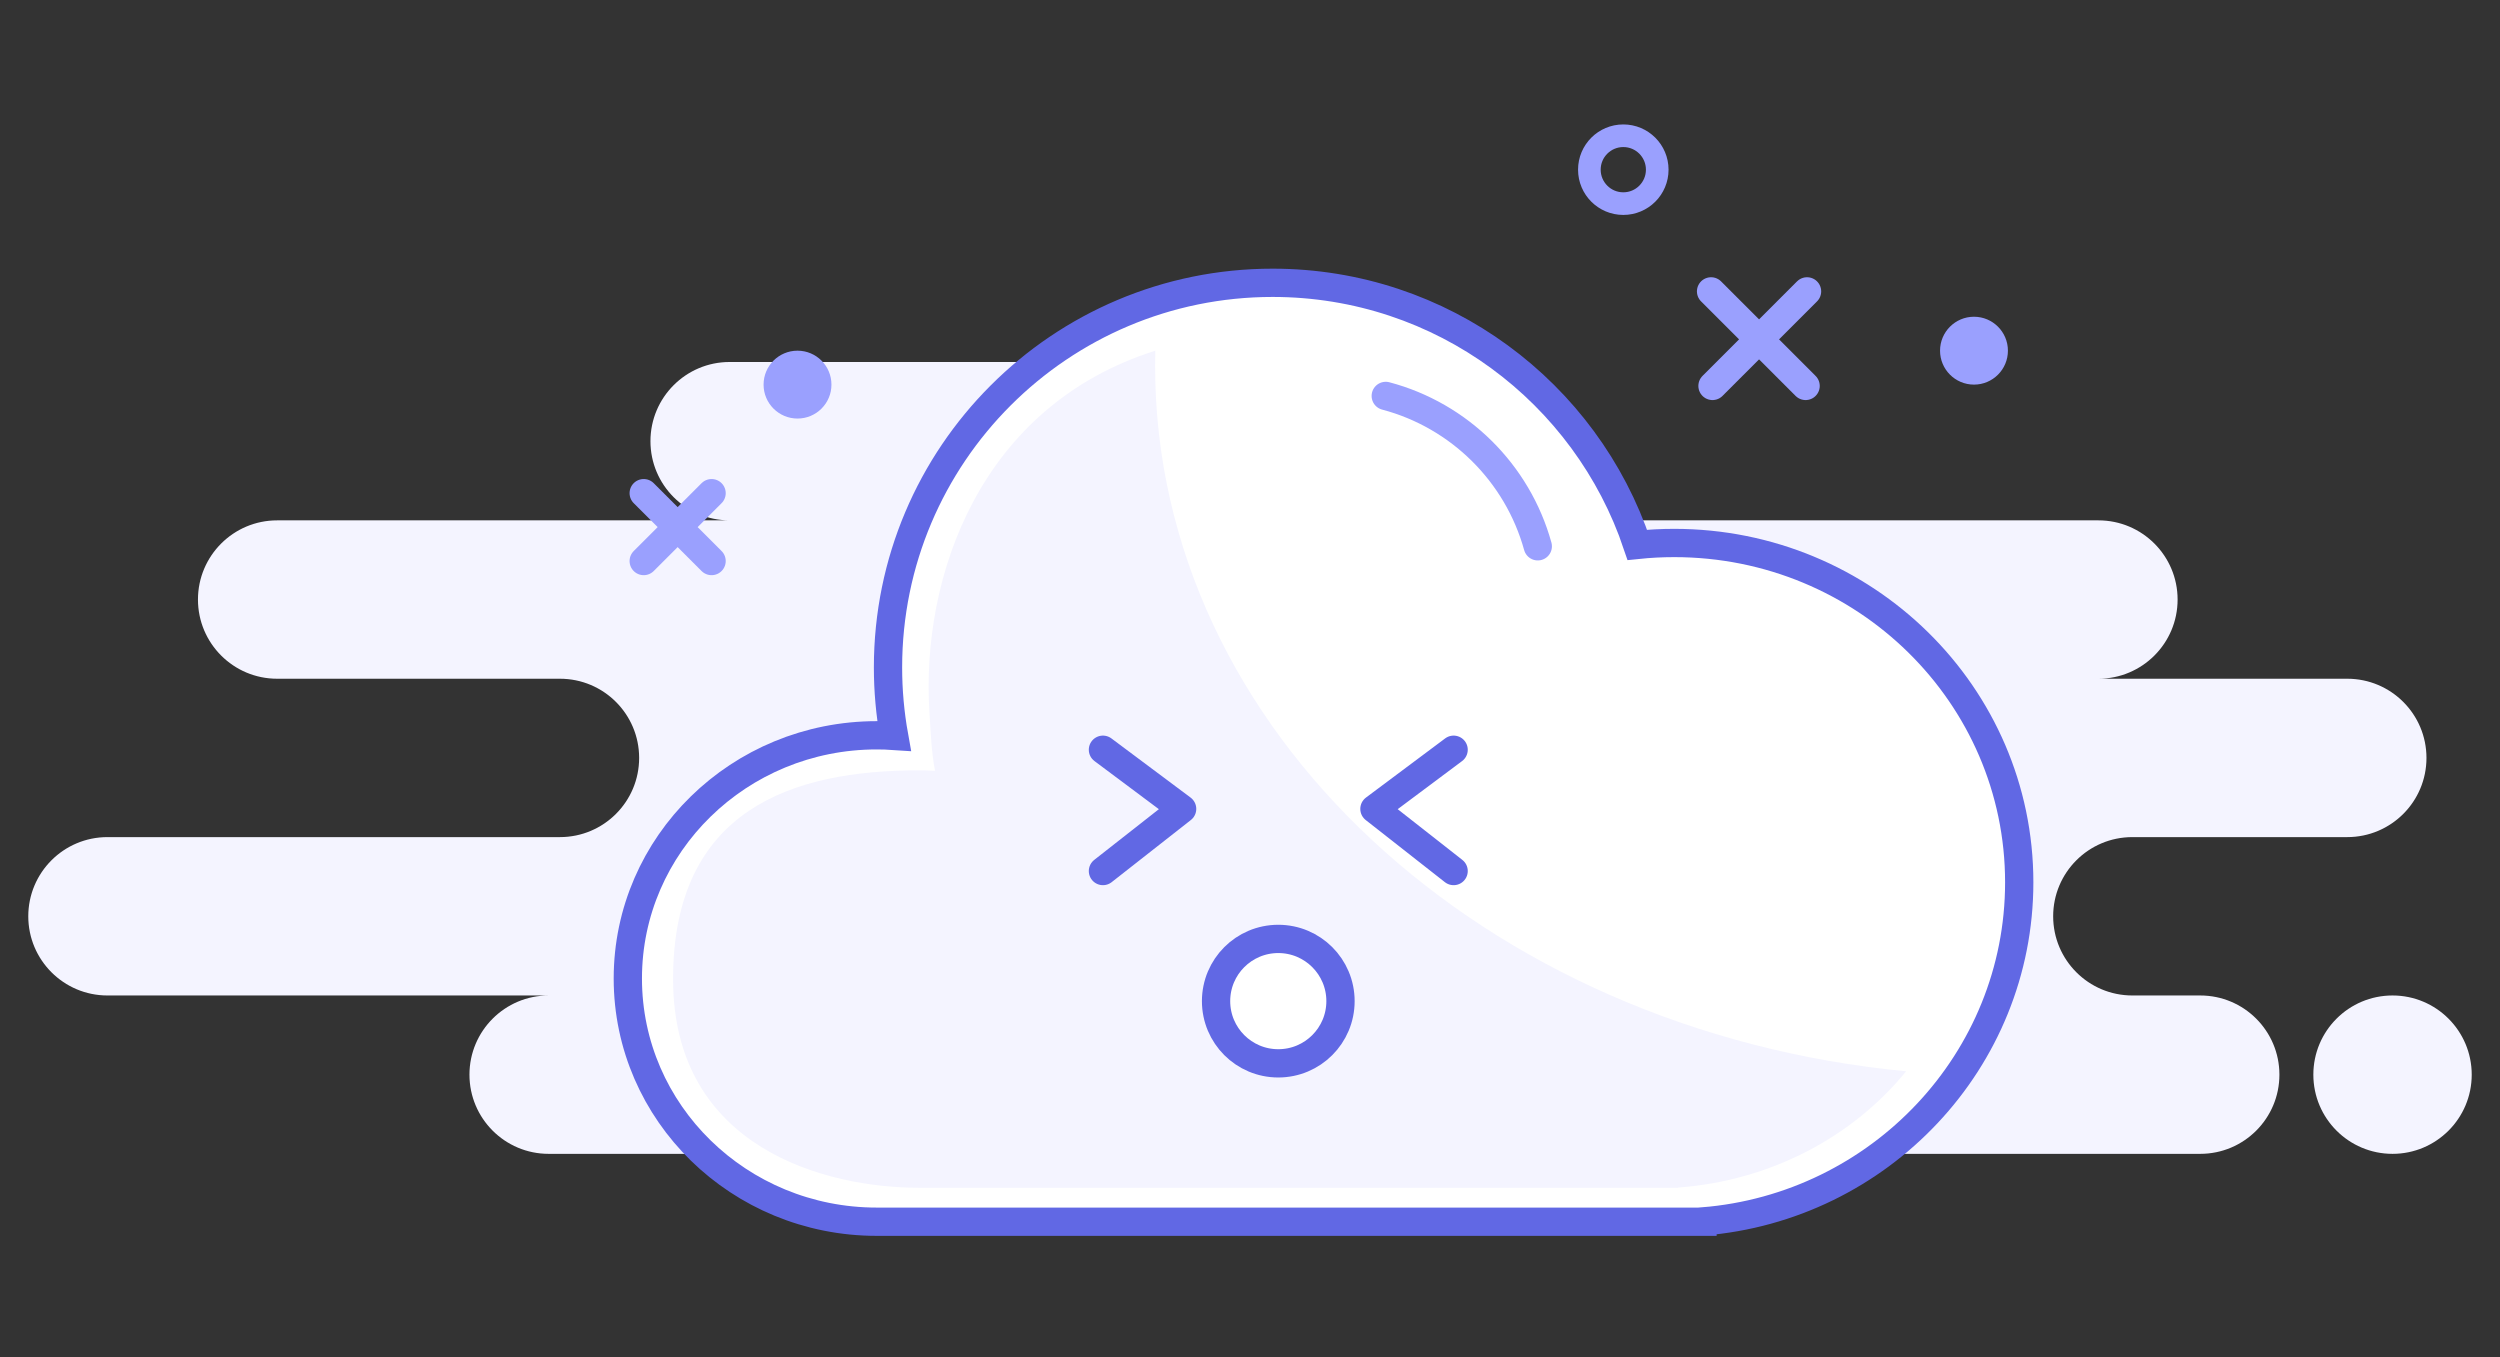 <svg width="221" height="120" viewBox="0 0 221 120" fill="none" xmlns="http://www.w3.org/2000/svg">
<rect x="0" y="0" width="221" height="120" fill="#333333" stroke="none"/>
<path fill-rule="evenodd" clip-rule="evenodd" d="M48.5 102H139.5C140.015 102 140.517 101.944 141 101.839C141.483 101.944 141.985 102 142.5 102H194.5C198.366 102 201.5 98.866 201.5 95C201.5 91.134 198.366 88 194.5 88H188.5C184.634 88 181.5 84.866 181.5 81C181.5 77.134 184.634 74 188.5 74H207.5C211.366 74 214.5 70.866 214.5 67C214.5 63.134 211.366 60 207.5 60H185.5C189.366 60 192.5 56.866 192.5 53C192.5 49.134 189.366 46 185.5 46H121.5C125.366 46 128.5 42.866 128.5 39C128.5 35.134 125.366 32 121.5 32H64.5C60.634 32 57.5 35.134 57.5 39C57.5 42.866 60.634 46 64.5 46H24.5C20.634 46 17.5 49.134 17.5 53C17.5 56.866 20.634 60 24.5 60H49.5C53.366 60 56.5 63.134 56.5 67C56.5 70.866 53.366 74 49.5 74H9.5C5.634 74 2.5 77.134 2.5 81C2.5 84.866 5.634 88 9.5 88H48.5C44.634 88 41.5 91.134 41.5 95C41.5 98.866 44.634 102 48.5 102ZM211.5 102C215.366 102 218.5 98.866 218.5 95C218.5 91.134 215.366 88 211.5 88C207.634 88 204.5 91.134 204.5 95C204.5 98.866 207.634 102 211.5 102Z" fill="#F4F4FF"/>
<path fill-rule="evenodd" clip-rule="evenodd" d="M77.5 108C65.35 108 55.5 98.374 55.5 86.5C55.5 74.626 65.35 65 77.5 65C78.017 65 78.529 65.017 79.037 65.052C78.684 63.088 78.5 61.065 78.5 59C78.5 40.222 93.722 25 112.5 25C127.491 25 140.216 34.702 144.739 48.169C145.81 48.057 146.898 48 148 48C164.845 48 178.5 61.431 178.5 78C178.5 93.741 166.175 106.727 150.5 107.978V108H94.008H77.5ZM89.496 108H82.531H89.496Z" fill="white"/>
<path d="M89.496 108H82.531M77.5 108C65.35 108 55.5 98.374 55.5 86.5C55.5 74.626 65.35 65 77.5 65C78.017 65 78.529 65.017 79.037 65.052C78.684 63.088 78.5 61.065 78.5 59C78.5 40.222 93.722 25 112.5 25C127.491 25 140.216 34.702 144.739 48.169C145.81 48.057 146.898 48 148 48C164.845 48 178.5 61.431 178.5 78C178.5 93.741 166.175 106.727 150.5 107.978V108H94.008H77.5Z" stroke="#6168E4" stroke-width="2.5" stroke-linecap="round"/>
<path fill-rule="evenodd" clip-rule="evenodd" d="M102.112 32.343C102.112 64.566 131.133 91.118 168.5 94.703C163.817 100.461 156.586 104.368 148.347 104.981V105H81.243C73.101 105 59.5 101.57 59.5 86.548C59.5 71.527 70.074 68.097 81.243 68.097C81.718 68.097 82.189 68.112 82.656 68.141C82.332 66.456 82.275 64.718 82.162 62.947C81.404 50.984 86.623 35.907 102.13 31C102.118 31.447 102.112 31.894 102.112 32.343ZM112.616 82.758C109.578 82.758 107.114 85.192 107.114 88.195C107.114 91.198 109.578 93.632 112.616 93.632C115.655 93.632 118.118 91.198 118.118 88.195C118.118 85.192 115.655 82.758 112.616 82.758Z" fill="#F4F4FF"/>
<path d="M113 94C116.038 94 118.5 91.538 118.5 88.5C118.5 85.462 116.038 83 113 83C109.962 83 107.5 85.462 107.5 88.5C107.5 91.538 109.962 94 113 94Z" stroke="#6168E4" stroke-width="2.5"/>
<path d="M97.5 77L104.5 71.507L97.5 66.277" stroke="#6168E4" stroke-width="2.5" stroke-linecap="round" stroke-linejoin="round"/>
<path d="M128.5 77L121.5 71.507L128.5 66.277" stroke="#6168E4" stroke-width="2.5" stroke-linecap="round" stroke-linejoin="round"/>
<path d="M122.5 35C129.009 36.723 134.148 41.813 135.94 48.293" stroke="#9AA0FE" stroke-width="2.5" stroke-linecap="round"/>
<path d="M143.5 18C145.157 18 146.5 16.657 146.5 15C146.5 13.343 145.157 12 143.5 12C141.843 12 140.5 13.343 140.5 15C140.5 16.657 141.843 18 143.5 18Z" stroke="#9AA0FE" stroke-width="2"/>
<path d="M174.5 34C176.157 34 177.5 32.657 177.5 31C177.5 29.343 176.157 28 174.5 28C172.843 28 171.5 29.343 171.5 31C171.5 32.657 172.843 34 174.5 34Z" fill="#9AA0FE"/>
<path d="M151.258 25.758L159.616 34.116M159.743 25.758L151.385 34.116L159.743 25.758Z" stroke="#9AA0FE" stroke-width="2.5" stroke-linecap="round" stroke-linejoin="round"/>
<path d="M56.904 43.596L62.904 49.596M62.904 43.596L56.904 49.596L62.904 43.596Z" stroke="#9AA0FE" stroke-width="2.5" stroke-linecap="round" stroke-linejoin="round"/>
<path d="M70.5 37C72.157 37 73.5 35.657 73.5 34C73.5 32.343 72.157 31 70.5 31C68.843 31 67.5 32.343 67.5 34C67.5 35.657 68.843 37 70.5 37Z" fill="#9AA0FE"/>
</svg>
